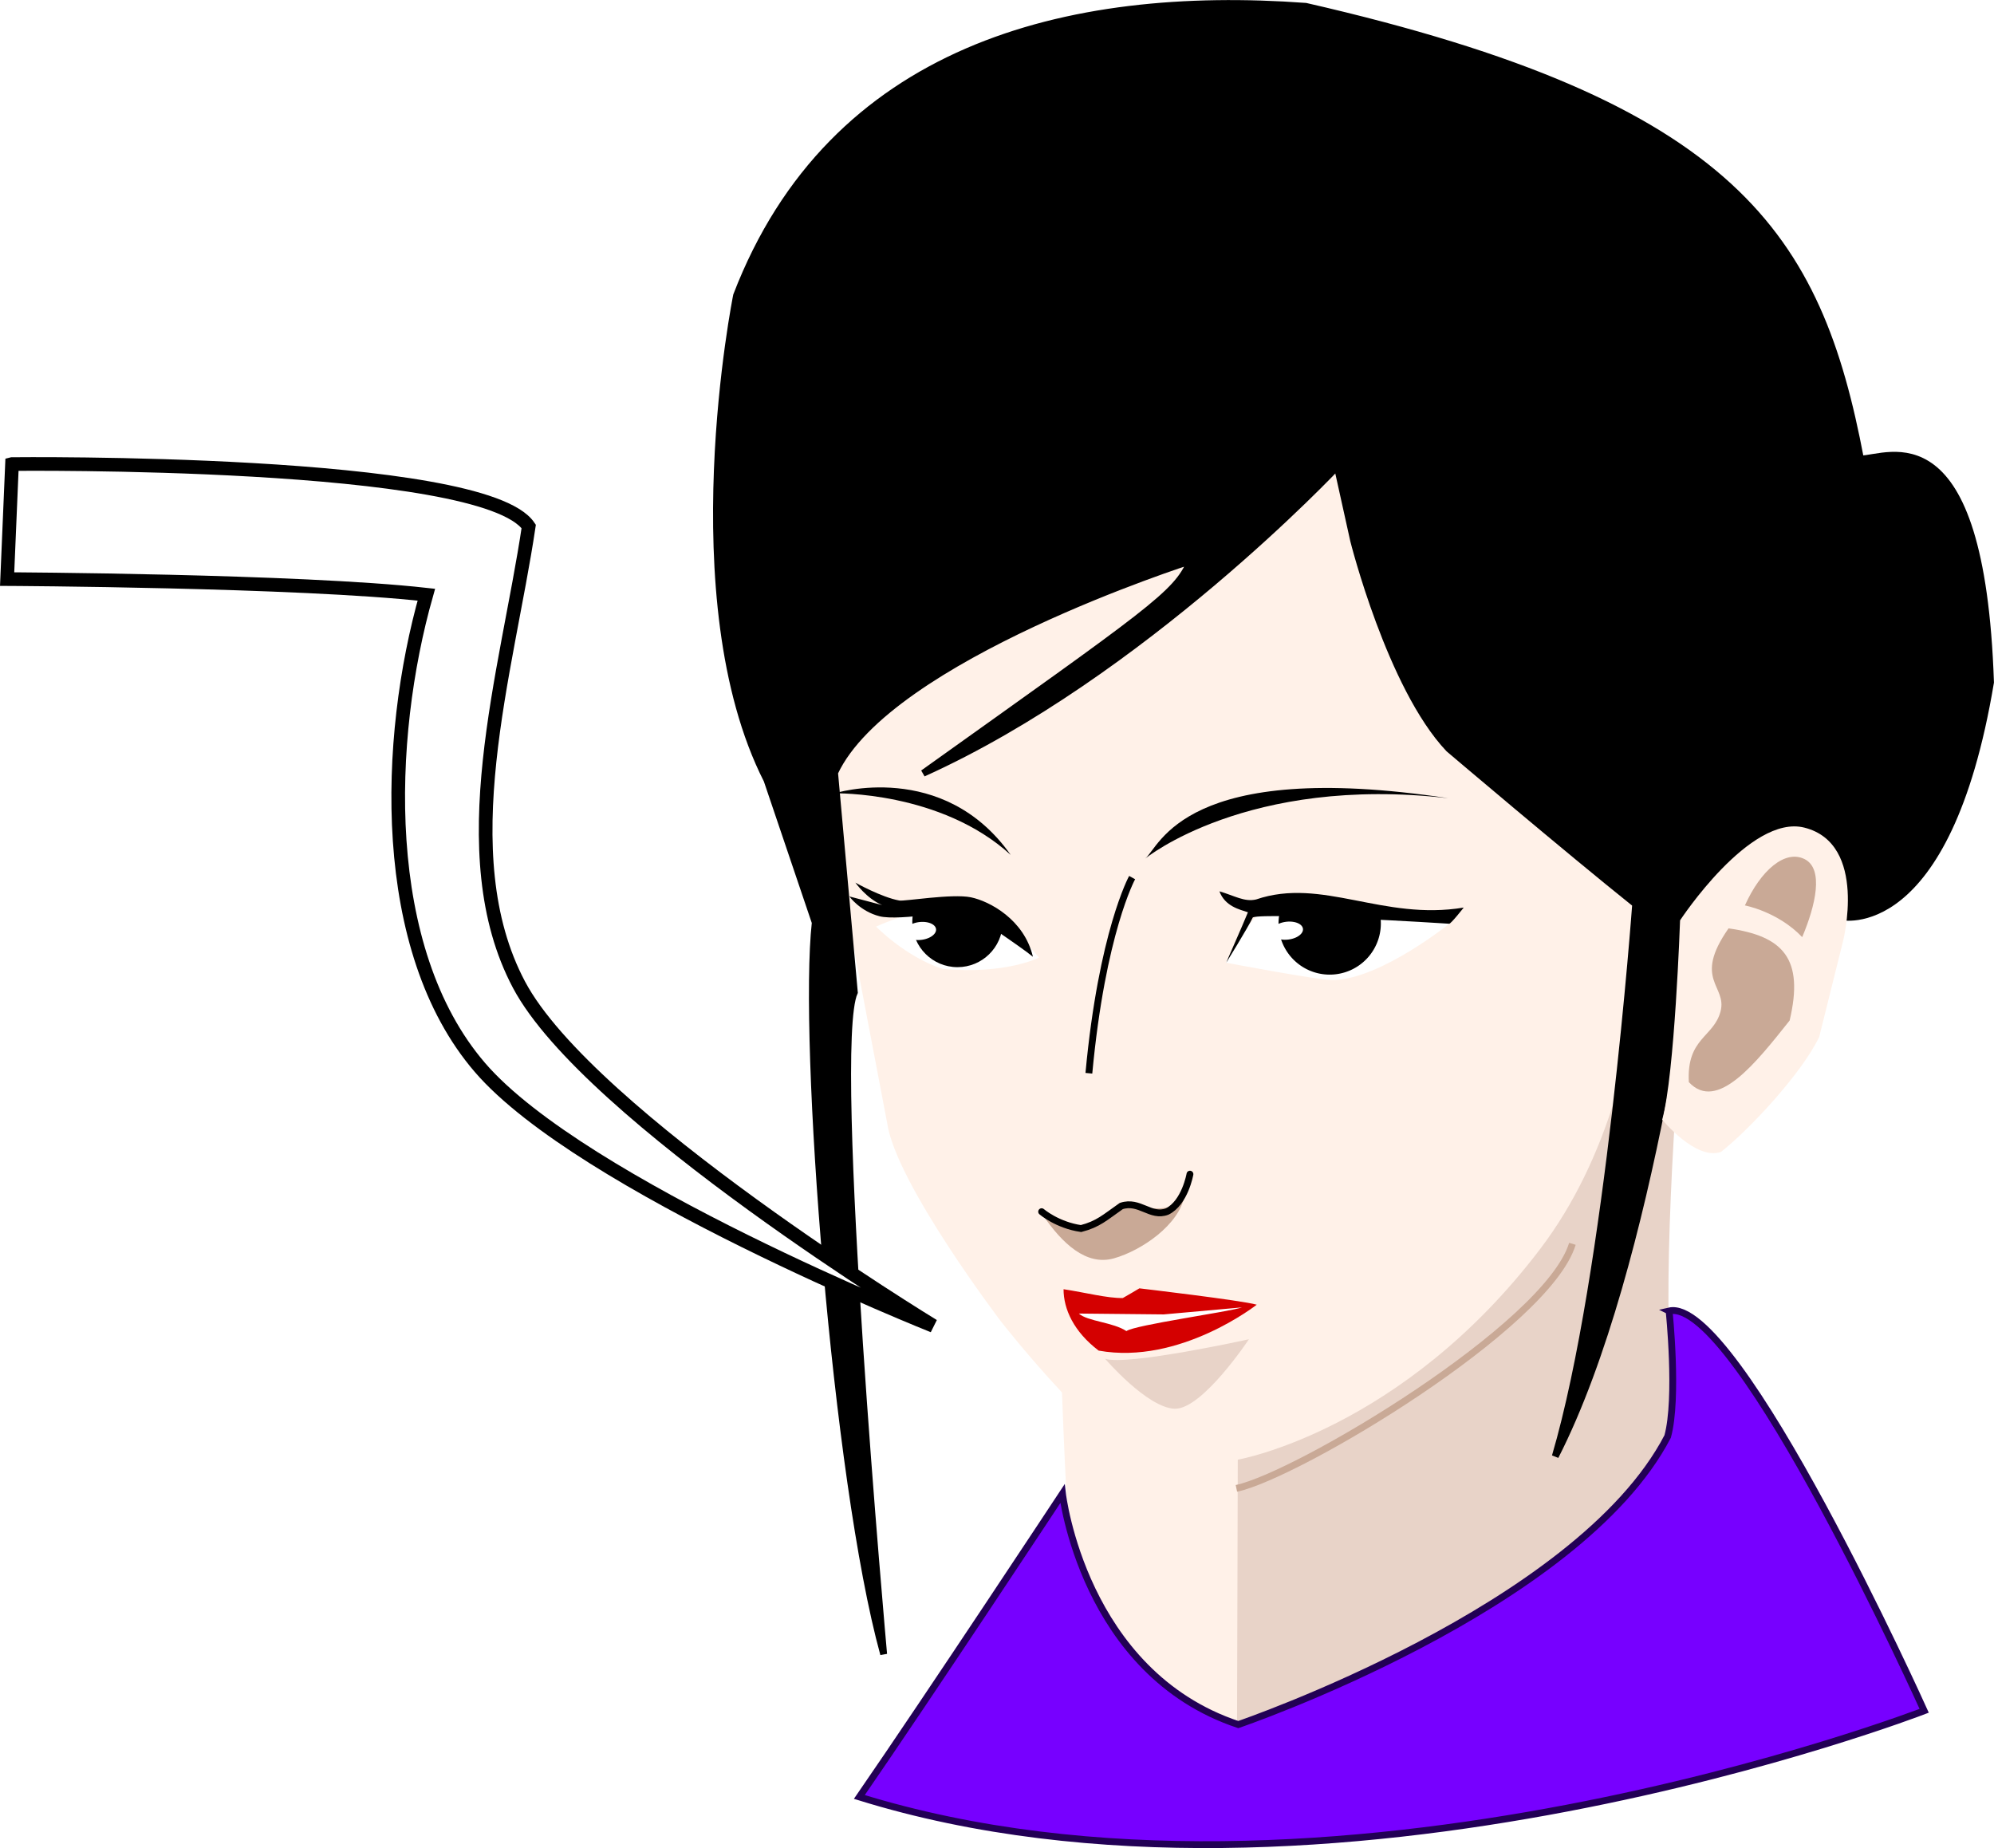 <?xml version="1.0" encoding="UTF-8" standalone="no"?>
<!-- Created with Inkscape (http://www.inkscape.org/) -->

<svg
   xmlns:dc="http://purl.org/dc/elements/1.1/"
   xmlns:cc="http://creativecommons.org/ns#"
   xmlns:rdf="http://www.w3.org/1999/02/22-rdf-syntax-ns#"
   xmlns:svg="http://www.w3.org/2000/svg"
   xmlns="http://www.w3.org/2000/svg"
   version="1.1"
   width="292.188"
   height="270.821"
   id="svg3144">
  <defs
     id="defs3146">
    <filter
       x="-0.074"
       y="-0.188"
       width="1.148"
       height="1.377"
       color-interpolation-filters="sRGB"
       id="filter3895">
      <feGaussianBlur
         id="feGaussianBlur3897"
         stdDeviation="0.532" />
    </filter>
    <filter
       x="-0.083"
       y="-0.184"
       width="1.166"
       height="1.367"
       color-interpolation-filters="sRGB"
       id="filter3865">
      <feGaussianBlur
         id="feGaussianBlur3867"
         stdDeviation="0.722" />
    </filter>
  </defs>
  <g
     transform="translate(-251.031,-411.236)"
     id="layer1">
    <path
       d="m 368.302,514.352 3.392,16.373 3.598,14.96 5.73,30.067 c 1.24,8.842 16.693,29.136 16.693,29.136 0,0 15.505,19.94 25.092,23.501 15.763,-1.676 32.606,-10.774 52.148,-28.502 14.241,-18.499 24.011,-65.8 24.011,-65.8 l -40.37,-72.281 z"
       id="path3077"
       style="fill:#fff1e8;fill-opacity:1;stroke:none" />
    <path
       d="m 406.361,606.238 c 0,0 1.429,56.071 5,56.071 3.571,0 31.786,9.286 31.786,5.714 0,-3.571 -5,-55.714 -5,-55.714 z"
       id="path3928"
       style="fill:#fff1e8;fill-opacity:1;stroke:none" />
    <path
       d="m 491.814,526.189 c 0,0 5.167,41.433 -15.12,68.102 -20.287,26.67 -44.286,30.84 -44.286,30.84 l -0.119,41.95 c 0,0 66.585,-27.676 65.513,-44.462 -6.483,-13.32 2.847,-95.145 2.847,-95.145 z"
       id="path3849"
       style="fill:#e8d3c8;fill-opacity:1;stroke:none" />
    <path
       d="m 481.441,593.501 c -3.674,12.098 -40.285,33.949 -49.236,35.836"
       id="path3877"
       style="fill:none;stroke:#c9a996;stroke-width:1px;stroke-linecap:butt;stroke-linejoin:miter;stroke-opacity:1" />
    <path
       d="m 418.838,537.052 c 2.157,-1.723 5.667,-14.69 44.416,-8.849 -29.491,-3.398 -44.416,8.849 -44.416,8.849 z"
       id="path3879"
       style="fill:#000000;fill-opacity:1;stroke:none" />
    <path
       d="M 463.522,528.115 z"
       id="path3881"
       style="fill:none;stroke:#000000;stroke-width:1px;stroke-linecap:butt;stroke-linejoin:miter;stroke-opacity:1" />
    <path
       d="m 430.655,552.298 c 0,0 13.794,2.631 15.833,2.559 7.054,-0.25 17.04,-8.366 17.04,-8.366 0,0 -22.61,-2.461 -27.782,-1.554 -2.094,1.673 -5.091,7.362 -5.091,7.362 z"
       id="path3883"
       style="fill:#ffffff;stroke:none" />
    <path
       d="m 420.987,198.023 a 7.5,7.5 0 1 1 -14.823,-0.046"
       transform="matrix(0.999,0.033,-0.033,0.999,39.289,333.961)"
       id="path3079"
       style="fill:#000000;fill-opacity:1;fill-rule:nonzero;stroke:none" />
    <path
       d="m 415.136,198.919 a 3.283,1.2 0 1 1 -6.489,-0.007"
       transform="matrix(0.99,0.144,-0.144,0.99,61.921,293.428)"
       id="path3885"
       style="opacity:0;fill:#ffffff;fill-opacity:1;fill-rule:nonzero;stroke:none" />
    <path
       d="m 413.91,199.857 a 3.094,3.346 0 1 1 -6.149,-0.523"
       transform="matrix(0.99,0.144,-0.144,0.99,61.921,293.428)"
       id="path3887"
       style="opacity:0;fill:#ffffff;fill-opacity:1;fill-rule:nonzero;stroke:none" />
    <path
       d="m 278.929,152.184 a 20.357,20.893 0 1 1 -40.714,0 20.357,20.893 0 1 1 40.714,0 z"
       transform="matrix(0.113,-0.015,0.01,0.062,408.912,542.056)"
       id="path3893"
       style="fill:#ffffff;fill-opacity:1;fill-rule:nonzero;stroke:none" />
    <path
       d="m 430.718,552.307 c 0.043,-0.185 2.326,-5.285 3.176,-7.389 -1.204,-0.407 -3.351,-0.854 -4.177,-3.071 2.231,0.655 3.672,1.593 5.373,1.193 9.662,-3.296 18.59,3.165 30.425,1.187 0,0 -1.881,2.406 -2.131,2.369 -0.25,-0.036 -26.746,-1.659 -28.766,-0.932 -0.817,1.668 -3.901,6.642 -3.901,6.642 z"
       id="path3895"
       style="fill:#000000;fill-opacity:1;stroke:none" />
    <path
       d="m 416.926,539.834 c 0,0 -4.415,8.019 -6.338,28.672"
       id="path3916"
       style="fill:none;stroke:#000000;stroke-width:1px;stroke-linecap:butt;stroke-linejoin:miter;stroke-opacity:1" />
    <path
       d="m 403.776,589.19 c 2.904,4.293 6.44,7.576 10.48,6.44 4.041,-1.136 9.596,-4.924 10.354,-9.218 -2.525,3.914 -8.228,0.182 -10.764,2.667 -3.987,3.906 -5.651,0.805 -10.07,0.11 z"
       id="path3825"
       style="fill:#c9a996;fill-opacity:1;stroke:none;filter:url(#filter3865)" />
    <path
       d="m 425.399,583.292 c 0,0 -0.735,4.198 -3.345,5.477 -2.431,0.922 -4.037,-1.692 -6.718,-0.806 -2.415,1.69 -3.378,2.647 -5.898,3.301 -3.499,-0.509 -5.772,-2.473 -5.772,-2.473"
       id="path3922"
       style="fill:none;stroke:#000000;stroke-width:1px;stroke-linecap:round;stroke-linejoin:miter;stroke-opacity:1" />
    <path
       d="m 449.379,490.42 c 0,0 5.375,21.452 13.962,30.543 0,0 17.265,14.668 27.367,22.749 0,0 -3.931,54.246 -11.777,80.933 14.35,-28.095 20.567,-81.82 20.567,-81.82 l 21.257,2.732 c 0,0 15.593,3.738 21.955,-34.331 -1.361,-40.182 -15.013,-32.736 -19.053,-32.736 -6.195,-32.661 -18.286,-51.91 -81.297,-66.326 -34.995,-2.566 -69.464,6.133 -83.397,42.361 0,0 -9.005,44.524 4.462,71.026 l 7.067,20.878 c -1.928,17.205 2.961,81.562 10.025,107.204 0,0 -8.002,-88.864 -4.294,-96.986 l -2.896,-32.181 c 7.873,-16.9 52.154,-31.028 52.154,-31.028 -1.999,4.871 -5.987,7.406 -39.174,31.112 32.06,-14.463 60.676,-44.946 60.676,-44.946 z"
       id="path3862"
       style="fill:#000000;fill-opacity:1;stroke:#000000;stroke-width:1px;stroke-linecap:butt;stroke-linejoin:miter;stroke-opacity:1" />
    <path
       d="m 497.217,546.103 c 0,0 10.223,-15.606 18.218,-13.59 9.375,2.365 5.64,16.742 5.64,16.742 l -3.471,13.931 c -2.59,5.398 -10.276,13.611 -14.382,16.842 -3.7,1.312 -8.62,-4.721 -8.62,-4.721 1.831,-6.566 2.615,-29.204 2.615,-29.204 z"
       id="path3875"
       style="fill:#fff1e8;fill-opacity:1;stroke:none" />
    <path
       d="m 495.613,603.34 c 0,0 1.328,12.771 -0.213,18.392 -13.132,25.254 -62.922,42.217 -62.922,42.217 -22.728,-7.576 -25.759,-33.84 -25.759,-33.84 0,0 -19.531,29.605 -29.764,44.447 68.377,21.219 156.033,-12.627 156.033,-12.627 0,0 -27.409,-60.864 -37.376,-58.589 z"
       id="path3926"
       style="fill:#7700ff;fill-opacity:1;stroke:#220055;stroke-width:1px;stroke-linecap:butt;stroke-linejoin:miter;stroke-opacity:1" />
    <path
       d="m 435.183,602.422 c -2.147,-0.631 -17.193,-2.397 -17.193,-2.397 0,0 -1.894,1.136 -2.431,1.421 -2.282,0.033 -5.398,-0.789 -8.681,-1.294 0,2.904 1.484,6.219 5.145,8.997 11.869,2.147 23.16,-6.726 23.16,-6.726 z"
       id="path3932"
       style="fill:#d40000;fill-opacity:1;stroke:none" />
    <path
       d="m 433.021,602.817 c -1.894,0.663 -15.67,2.557 -16.933,3.473 -1.926,-1.294 -5.738,-1.434 -6.969,-2.571 l 12.438,0.126 z"
       id="path3934"
       style="fill:#ffffff;fill-opacity:1;stroke:none" />
    <path
       d="m 504.323,547.276 c 7.995,1.136 11.097,4.412 8.95,13.503 -4.925,6.187 -10.617,13.483 -14.769,9.029 -0.356,-6.47 3.637,-6.558 4.643,-10.357 1.006,-3.799 -4.127,-4.6 1.176,-12.176 z"
       id="path3938"
       style="fill:#c9a996;fill-opacity:1;stroke:none" />
    <path
       d="m 506.719,543.916 c 2.321,-5.179 5.906,-8.219 8.75,-6.786 2.844,1.433 1.607,6.786 -0.357,11.429 -3.571,-3.75 -8.393,-4.643 -8.393,-4.643 z"
       id="path3940"
       style="fill:#c9a996;fill-opacity:1;stroke:none" />
    <path
       d="m 403.271,551.562 c 0,0 -5.177,-6.819 -12.122,-7.829 -6.061,0.631 -11.743,3.283 -11.743,3.283 0,0 4.293,4.419 9.723,6.187 9.218,0.884 14.142,-1.641 14.142,-1.641 z"
       id="path3773"
       style="fill:#ffffff;fill-opacity:1;stroke:none" />
    <path
       d="m 391.089,543.585 c -2.214,0.231 -4.364,0.739 -6.219,1.281 -0.105,0.47 -0.156,0.967 -0.156,1.469 0,3.661 2.964,6.625 6.625,6.625 3.607,0 6.539,-2.883 6.625,-6.469 -1.927,-1.347 -4.271,-2.527 -6.875,-2.906 z"
       id="path3775"
       style="fill:#000000;fill-opacity:1;fill-rule:nonzero;stroke:none" />
    <path
       d="m 278.929,152.184 a 20.357,20.893 0 1 1 -40.714,0 20.357,20.893 0 1 1 40.714,0 z"
       transform="matrix(0.113,-0.015,0.01,0.062,355.147,542.1)"
       id="path3893-7"
       style="fill:#ffffff;fill-opacity:1;fill-rule:nonzero;stroke:none" />
    <path
       d="m 402.387,551.436 c -1.641,-1.389 -9.975,-6.945 -9.975,-6.945 0,0 -9.622,1.746 -12.501,1.01 -2.879,-0.736 -4.419,-2.904 -4.419,-2.904 l 4.798,1.263 c -2.304,-0.979 -3.914,-3.283 -3.914,-3.283 0,0 3.82,2.147 6.44,2.62 0.746,0.135 7.731,-1.038 10.48,-0.473 2.749,0.564 7.829,3.283 9.091,8.713 z"
       id="path3817"
       style="fill:#000000;fill-opacity:1;stroke:none" />
    <path
       d="m 399.129,536.505 c -10.268,-9.375 -25.804,-9.018 -25.804,-9.018 0,0 15.893,-5 25.804,9.018 z"
       id="path3823"
       style="fill:#000000;fill-opacity:1;stroke:none" />
    <path
       d="m 412.969,610.345 c 3.214,1.071 21.071,-2.857 21.071,-2.857 0,0 -6.856,10.336 -10.893,10.179 -4.036,-0.157 -10.179,-7.321 -10.179,-7.321 z"
       id="path3869"
       style="fill:#e8d3c8;fill-opacity:1;stroke:none;filter:url(#filter3895)" />
    <path
       d="m 252.79,479.238 -0.714,16.857 c 0,0 42.767,0.202 61.429,2.286 -5.984,21.078 -7.061,51.951 7.857,69.286 14.918,17.335 66.429,37.857 66.429,37.857 0,0 -50.517,-30.756 -60.714,-50 -10.197,-19.245 -1.756,-45.8 1.429,-67.143 -6.721,-9.91 -75.714,-9.143 -75.714,-9.143 z"
       id="path3899"
       style="fill:#ffffff;fill-opacity:1;stroke:#000000;stroke-width:2;stroke-linecap:butt;stroke-linejoin:miter;stroke-miterlimit:4;stroke-opacity:1;stroke-dasharray:none" />
  </g>
</svg>
